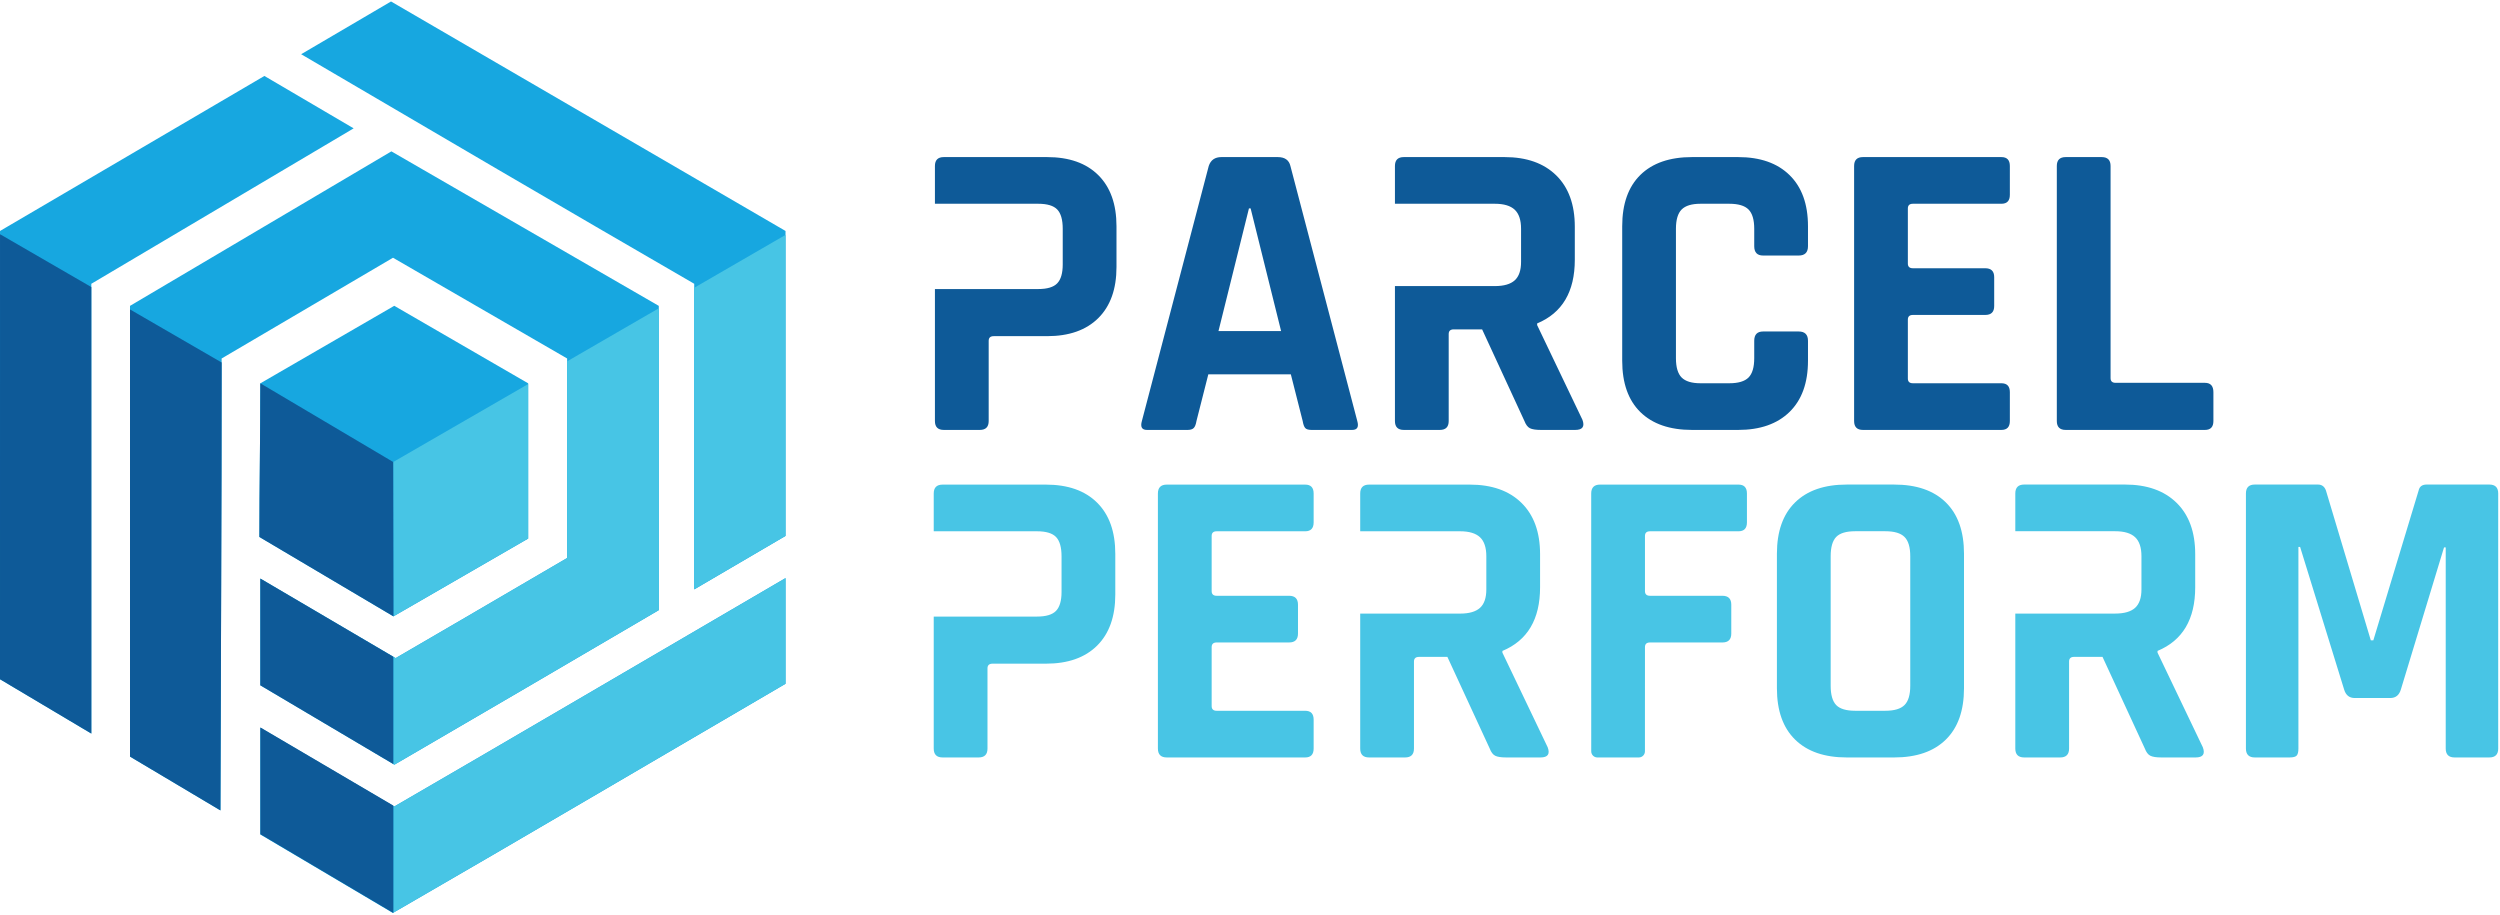 <?xml version="1.0" encoding="UTF-8" standalone="no"?>
<svg width="205px" height="75px" viewBox="0 0 205 75" version="1.1" xmlns="http://www.w3.org/2000/svg" xmlns:xlink="http://www.w3.org/1999/xlink">
    <!-- Generator: Sketch 39 (31667) - http://www.bohemiancoding.com/sketch -->
    <title>logo</title>
    <desc>Created with Sketch.</desc>
    <defs></defs>
    <g id="Page-1" stroke="none" stroke-width="1" fill="none" fill-rule="evenodd">
        <g id="2.0-Product" transform="translate(-128, -19)">
            <g id="Navbar">
                <g id="logo" transform="translate(128, 19)">
                    <g id="graphic">
                        <path d="M43.31,31.434 L32.329,25.076 L21.347,31.434 C21.347,35.652 21.272,39.701 21.272,44.032 L32.263,50.541 C32.817,50.221 33.379,49.898 33.935,49.576 L43.31,44.161 L43.31,31.434 Z" id="Fill-1" fill="#17A7E0"></path>
                        <path d="M64.413,18.939 L32.064,0.121 L24.694,4.446 C35.424,10.743 46.159,17.036 56.926,23.27 L56.926,48.33 L64.413,43.946 L64.413,18.939 Z M32.442,53.964 L21.347,47.442 L21.347,56.195 L32.217,62.632 L32.217,62.634 L32.34,62.705 C39.578,58.5 46.798,54.263 54.02,50.032 L54.02,25.081 C46.714,20.853 39.402,16.634 32.093,12.412 L10.66,25.081 L10.66,27.238 L10.66,62.039 L18.076,66.453 C18.109,54.101 18.175,41.747 18.175,29.395 L32.226,21.135 C38.221,24.602 43.662,27.749 46.504,29.395 L46.504,45.757 C40.433,49.31 35.101,52.425 32.442,53.964 L32.442,53.964 Z M0.002,18.939 L-3.61337861e-05,55.696 L7.489,60.152 L7.489,23.27 L28.999,10.525 L21.681,6.228 L0.002,18.939 Z M64.413,56.069 C53.738,62.3 43.164,68.539 32.481,74.708 L32.217,74.861 L32.217,74.86 L32.213,74.862 L21.347,68.428 L21.347,59.674 L32.331,66.132 C40.177,61.592 53.578,53.731 64.413,47.404 L64.413,56.069 Z" id="Fill-3" fill="#17A7E0"></path>
                        <path d="M64.413,56.069 L64.413,47.404 C53.578,53.731 40.177,61.592 32.331,66.132 L32.249,66.083 L32.249,74.843 L32.481,74.708 C43.164,68.539 53.738,62.3 64.413,56.069 L64.413,56.069 Z M32.442,53.964 C35.101,52.425 40.433,49.31 46.504,45.757 L46.504,29.63 L54.02,25.279 L54.02,50.032 C46.798,54.263 39.578,58.5 32.34,62.705 L32.217,62.634 L32.249,62.653 L32.249,53.851 L32.442,53.964 Z M32.263,50.541 L33.935,49.576 L43.31,44.161 L43.31,31.492 L35.124,36.22 L32.242,37.884 L32.263,50.541 Z M64.413,19.262 L64.413,43.946 L56.926,48.33 L56.926,23.597 L64.413,19.262 Z" id="Fill-8" fill="#47C5E5"></path>
                        <path d="M18.175,29.725 C18.174,41.968 18.109,54.211 18.076,66.453 L10.66,62.039 L10.66,27.238 L10.66,25.374 L18.175,29.725 Z M7.489,23.539 L7.489,60.152 L-2.40891904e-05,55.696 L0.002,19.205 L7.489,23.539 Z M32.25,62.653 L32.217,62.634 L32.217,62.632 L21.347,56.195 L21.347,47.442 L32.25,53.851 L32.25,62.653 Z M32.253,74.861 L32.22,74.842 L32.22,74.84 L21.35,68.403 L21.35,59.65 L32.253,66.059 L32.253,74.861 Z M21.349,31.432 L21.347,31.434 C21.347,35.652 21.272,39.701 21.272,44.032 L32.263,50.541 L32.242,37.884 L21.349,31.432 Z" id="Combined-Shape" fill="#0E5A98"></path>
                    </g>
                    <path d="M180.805,35.254 L169.388,35.254 C168.902,35.254 168.659,35.011 168.659,34.524 L168.659,13.611 C168.659,13.124 168.902,12.881 169.388,12.881 L172.338,12.881 C172.824,12.881 173.067,13.124 173.067,13.611 L173.067,31.009 C173.067,31.264 173.206,31.392 173.483,31.392 L180.805,31.392 C181.268,31.392 181.499,31.647 181.499,32.158 L181.499,34.524 C181.499,35.011 181.268,35.254 180.805,35.254 L180.805,35.254 Z M164.114,35.254 L152.765,35.254 C152.28,35.254 152.037,35.011 152.037,34.524 L152.037,13.611 C152.037,13.124 152.28,12.881 152.765,12.881 L164.114,12.881 C164.576,12.881 164.808,13.124 164.808,13.611 L164.808,15.977 C164.808,16.465 164.576,16.708 164.114,16.708 L156.861,16.708 C156.583,16.708 156.444,16.836 156.444,17.091 L156.444,21.615 C156.444,21.87 156.583,21.997 156.861,21.997 L162.794,21.997 C163.281,21.997 163.524,22.241 163.524,22.728 L163.524,25.094 C163.524,25.581 163.281,25.825 162.794,25.825 L156.861,25.825 C156.583,25.825 156.444,25.952 156.444,26.207 L156.444,31.044 C156.444,31.299 156.583,31.427 156.861,31.427 L164.114,31.427 C164.576,31.427 164.808,31.67 164.808,32.158 L164.808,34.524 C164.808,35.011 164.576,35.254 164.114,35.254 L164.114,35.254 Z M142.529,35.254 L138.747,35.254 C136.919,35.254 135.507,34.767 134.512,33.793 C133.518,32.819 133.021,31.415 133.021,29.582 L133.021,18.553 C133.021,16.72 133.518,15.317 134.512,14.342 C135.507,13.368 136.919,12.881 138.747,12.881 L142.529,12.881 C144.333,12.881 145.739,13.373 146.745,14.36 C147.751,15.346 148.255,16.743 148.255,18.553 L148.255,20.188 C148.255,20.698 148,20.954 147.492,20.954 L144.576,20.954 C144.09,20.954 143.847,20.698 143.847,20.188 L143.847,18.761 C143.847,18.019 143.691,17.491 143.379,17.178 C143.067,16.865 142.54,16.708 141.8,16.708 L139.44,16.708 C138.723,16.708 138.208,16.865 137.895,17.178 C137.584,17.491 137.427,18.019 137.427,18.761 L137.427,29.374 C137.427,30.116 137.584,30.644 137.895,30.957 C138.208,31.27 138.723,31.427 139.44,31.427 L141.8,31.427 C142.54,31.427 143.067,31.27 143.379,30.957 C143.691,30.644 143.847,30.116 143.847,29.374 L143.847,27.947 C143.847,27.437 144.09,27.182 144.576,27.182 L147.492,27.182 C148,27.182 148.255,27.437 148.255,27.947 L148.255,29.582 C148.255,31.392 147.751,32.79 146.745,33.776 C145.739,34.761 144.333,35.254 142.529,35.254 L142.529,35.254 Z M118.064,35.254 L115.114,35.254 C114.628,35.254 114.385,35.011 114.385,34.524 L114.385,23.459 L121.553,23.459 L122.575,23.459 C123.316,23.459 123.859,23.302 124.206,22.989 C124.553,22.676 124.727,22.171 124.727,21.476 L124.727,18.761 C124.727,18.042 124.553,17.52 124.206,17.195 C123.859,16.871 123.316,16.708 122.575,16.708 L121.553,16.708 L114.385,16.708 L114.385,13.611 C114.385,13.124 114.628,12.881 115.114,12.881 L123.373,12.881 C125.178,12.881 126.589,13.38 127.607,14.377 C128.625,15.374 129.134,16.778 129.134,18.587 L129.134,21.302 C129.134,23.922 128.105,25.662 126.046,26.521 L126.046,26.66 L129.758,34.419 C129.966,34.976 129.77,35.254 129.169,35.254 L126.357,35.254 C125.941,35.254 125.641,35.208 125.455,35.115 C125.27,35.023 125.12,34.825 125.004,34.524 L121.534,27.008 L119.209,27.008 C118.931,27.008 118.793,27.135 118.793,27.391 L118.793,34.524 C118.793,35.011 118.55,35.254 118.064,35.254 L118.064,35.254 Z M102.413,17.091 L99.915,27.147 L105.05,27.147 L102.552,17.091 L102.413,17.091 Z M97.381,35.254 L94.05,35.254 C93.634,35.254 93.495,35.011 93.634,34.524 L99.117,13.611 C99.278,13.124 99.625,12.881 100.157,12.881 L104.773,12.881 C105.351,12.881 105.698,13.124 105.814,13.611 L111.297,34.524 C111.436,35.011 111.297,35.254 110.881,35.254 L107.549,35.254 C107.294,35.254 107.121,35.202 107.029,35.098 C106.936,34.993 106.867,34.802 106.82,34.524 L105.849,30.696 L99.082,30.696 L98.11,34.524 C98.064,34.802 97.989,34.993 97.885,35.098 C97.781,35.202 97.613,35.254 97.381,35.254 L97.381,35.254 Z M80.343,35.254 L77.393,35.254 C76.907,35.254 76.664,35.011 76.664,34.524 L76.664,23.702 L83.925,23.702 L85.131,23.702 C85.872,23.702 86.393,23.546 86.693,23.232 C86.994,22.92 87.144,22.403 87.144,21.684 L87.144,18.761 C87.144,18.019 86.994,17.491 86.693,17.178 C86.393,16.865 85.872,16.708 85.131,16.708 L83.925,16.708 L76.664,16.708 L76.664,13.611 C76.664,13.124 76.907,12.881 77.393,12.881 L85.86,12.881 C87.664,12.881 89.064,13.373 90.059,14.36 C91.053,15.346 91.552,16.743 91.552,18.553 L91.552,21.893 C91.552,23.702 91.053,25.1 90.059,26.086 C89.064,27.072 87.664,27.565 85.86,27.565 L81.488,27.565 C81.211,27.565 81.072,27.692 81.072,27.947 L81.072,34.524 C81.072,35.011 80.829,35.254 80.343,35.254 L80.343,35.254 Z" id="Parcel" fill="#0E5A98"></path>
                    <path d="M156.641,56.229 C156.641,56.972 156.485,57.5 156.171,57.813 C155.859,58.126 155.333,58.283 154.593,58.283 L152.128,58.283 C151.388,58.283 150.867,58.126 150.566,57.813 C150.266,57.5 150.115,56.972 150.115,56.229 L150.115,45.615 C150.115,44.872 150.266,44.344 150.566,44.031 C150.867,43.718 151.388,43.561 152.128,43.561 L154.593,43.561 C155.333,43.561 155.859,43.718 156.171,44.031 C156.485,44.344 156.641,44.872 156.641,45.615 L156.641,56.229 Z M155.321,39.734 L151.434,39.734 C149.606,39.734 148.195,40.22 147.2,41.195 C146.205,42.169 145.707,43.573 145.707,45.406 L145.707,56.438 C145.707,58.271 146.205,59.675 147.2,60.649 C148.195,61.624 149.606,62.111 151.434,62.111 L155.321,62.111 C157.149,62.111 158.561,61.624 159.556,60.649 C160.55,59.675 161.048,58.271 161.048,56.438 L161.048,45.406 C161.048,43.573 160.55,42.169 159.556,41.195 C158.561,40.22 157.149,39.734 155.321,39.734 Z M85.762,39.738 L77.296,39.738 C76.81,39.738 76.566,39.981 76.566,40.468 L76.566,43.565 L83.828,43.565 L85.034,43.565 C85.774,43.565 86.295,43.722 86.596,44.035 C86.896,44.348 87.047,44.876 87.047,45.618 L87.047,48.541 C87.047,49.26 86.896,49.776 86.596,50.089 C86.295,50.403 85.774,50.559 85.034,50.559 L83.828,50.559 L76.566,50.559 L76.566,61.38 C76.566,61.868 76.81,62.111 77.296,62.111 L80.245,62.111 C80.731,62.111 80.974,61.868 80.974,61.38 L80.974,54.804 C80.974,54.549 81.113,54.421 81.391,54.421 L85.762,54.421 C87.568,54.421 88.967,53.929 89.962,52.943 C90.956,51.957 91.454,50.559 91.454,48.75 L91.454,45.409 C91.454,43.6 90.956,42.202 89.962,41.217 C88.967,40.231 87.568,39.738 85.762,39.738 Z M107.025,39.738 L95.677,39.738 C95.192,39.738 94.948,39.981 94.948,40.468 L94.948,61.38 C94.948,61.868 95.192,62.111 95.677,62.111 L107.025,62.111 C107.487,62.111 107.719,61.868 107.719,61.38 L107.719,59.015 C107.719,58.527 107.487,58.284 107.025,58.284 L99.772,58.284 C99.495,58.284 99.356,58.156 99.356,57.901 L99.356,53.064 C99.356,52.809 99.495,52.681 99.772,52.681 L105.707,52.681 C106.192,52.681 106.435,52.438 106.435,51.951 L106.435,49.585 C106.435,49.098 106.192,48.854 105.707,48.854 L99.772,48.854 C99.495,48.854 99.356,48.726 99.356,48.471 L99.356,43.948 C99.356,43.693 99.495,43.565 99.772,43.565 L107.025,43.565 C107.487,43.565 107.719,43.321 107.719,42.834 L107.719,40.468 C107.719,39.981 107.487,39.738 107.025,39.738 Z M123.197,53.517 L123.197,53.377 C125.256,52.519 126.286,50.78 126.286,48.158 L126.286,45.444 C126.286,43.635 125.777,42.231 124.759,41.234 C123.742,40.237 122.33,39.738 120.525,39.738 L112.266,39.738 C111.78,39.738 111.537,39.981 111.537,40.468 L111.537,43.565 L118.706,43.565 L119.727,43.565 C120.468,43.565 121.011,43.728 121.358,44.052 C121.705,44.377 121.879,44.899 121.879,45.618 L121.879,48.333 C121.879,49.028 121.705,49.533 121.358,49.846 C121.011,50.159 120.468,50.315 119.727,50.315 L118.706,50.315 L111.537,50.315 L111.537,61.38 C111.537,61.868 111.78,62.111 112.266,62.111 L115.216,62.111 C115.702,62.111 115.945,61.868 115.945,61.38 L115.945,54.248 C115.945,53.992 116.084,53.865 116.361,53.865 L118.686,53.865 L122.157,61.38 C122.272,61.682 122.422,61.88 122.608,61.972 C122.793,62.065 123.093,62.111 123.51,62.111 L126.321,62.111 C126.922,62.111 127.118,61.833 126.91,61.277 L123.197,53.517 Z M204.124,39.733 L198.987,39.733 C198.617,39.733 198.397,39.896 198.328,40.22 L194.614,52.506 L194.406,52.506 L190.727,40.22 C190.611,39.896 190.391,39.733 190.067,39.733 L184.896,39.733 C184.41,39.733 184.166,39.977 184.166,40.464 L184.166,61.38 C184.166,61.867 184.41,62.111 184.896,62.111 L187.742,62.111 C188.043,62.111 188.239,62.059 188.332,61.954 C188.424,61.85 188.47,61.659 188.47,61.38 L188.47,44.849 L188.609,44.849 L192.219,56.543 C192.358,57.006 192.647,57.238 193.087,57.238 L196.002,57.238 C196.442,57.238 196.73,57.006 196.87,56.543 L200.411,44.884 L200.549,44.884 L200.549,61.38 C200.549,61.867 200.792,62.111 201.278,62.111 L204.124,62.111 C204.61,62.111 204.853,61.867 204.853,61.38 L204.853,40.464 C204.853,39.977 204.61,39.733 204.124,39.733 Z M180.632,61.276 L176.917,53.514 L176.917,53.375 C178.977,52.518 180.007,50.778 180.007,48.155 L180.007,45.441 C180.007,43.631 179.498,42.227 178.479,41.23 C177.461,40.232 176.05,39.733 174.245,39.733 L165.985,39.733 C165.499,39.733 165.255,39.977 165.255,40.464 L165.255,43.561 L170.034,43.561 L170.045,43.561 L172.161,43.561 L173.447,43.561 C174.188,43.561 174.731,43.724 175.078,44.049 C175.425,44.373 175.599,44.895 175.599,45.615 L175.599,48.329 C175.599,49.026 175.425,49.53 175.078,49.843 C174.731,50.156 174.188,50.313 173.447,50.313 L172.161,50.313 L170.045,50.313 L165.255,50.313 L165.255,61.38 C165.255,61.867 165.499,62.111 165.985,62.111 L168.935,62.111 C169.421,62.111 169.664,61.867 169.664,61.38 L169.664,54.246 C169.664,53.991 169.802,53.863 170.08,53.863 L172.406,53.863 L175.877,61.38 C175.992,61.682 176.142,61.879 176.328,61.971 C176.513,62.064 176.814,62.111 177.23,62.111 L180.042,62.111 C180.643,62.111 180.84,61.832 180.632,61.276 Z M142.555,39.737 L131.207,39.737 C130.722,39.737 130.479,39.981 130.479,40.468 L130.479,57.253 L130.48,57.253 L130.481,61.61 C130.481,61.886 130.705,62.111 130.981,62.111 L134.385,62.111 C134.661,62.111 134.885,61.886 134.885,61.61 L134.885,57.409 L134.886,57.409 L134.887,53.064 C134.887,52.809 135.025,52.682 135.303,52.682 L141.237,52.682 C141.723,52.682 141.965,52.438 141.965,51.951 L141.965,49.585 C141.965,49.098 141.723,48.854 141.237,48.854 L135.303,48.854 C135.025,48.854 134.887,48.726 134.887,48.471 L134.887,43.948 C134.887,43.693 135.025,43.565 135.303,43.565 L142.555,43.565 C143.018,43.565 143.249,43.321 143.249,42.834 L143.249,40.468 C143.249,39.981 143.018,39.737 142.555,39.737 Z" id="Perform" fill="#48C5E5"></path>
                </g>
            </g>
        </g>
    </g>
</svg>